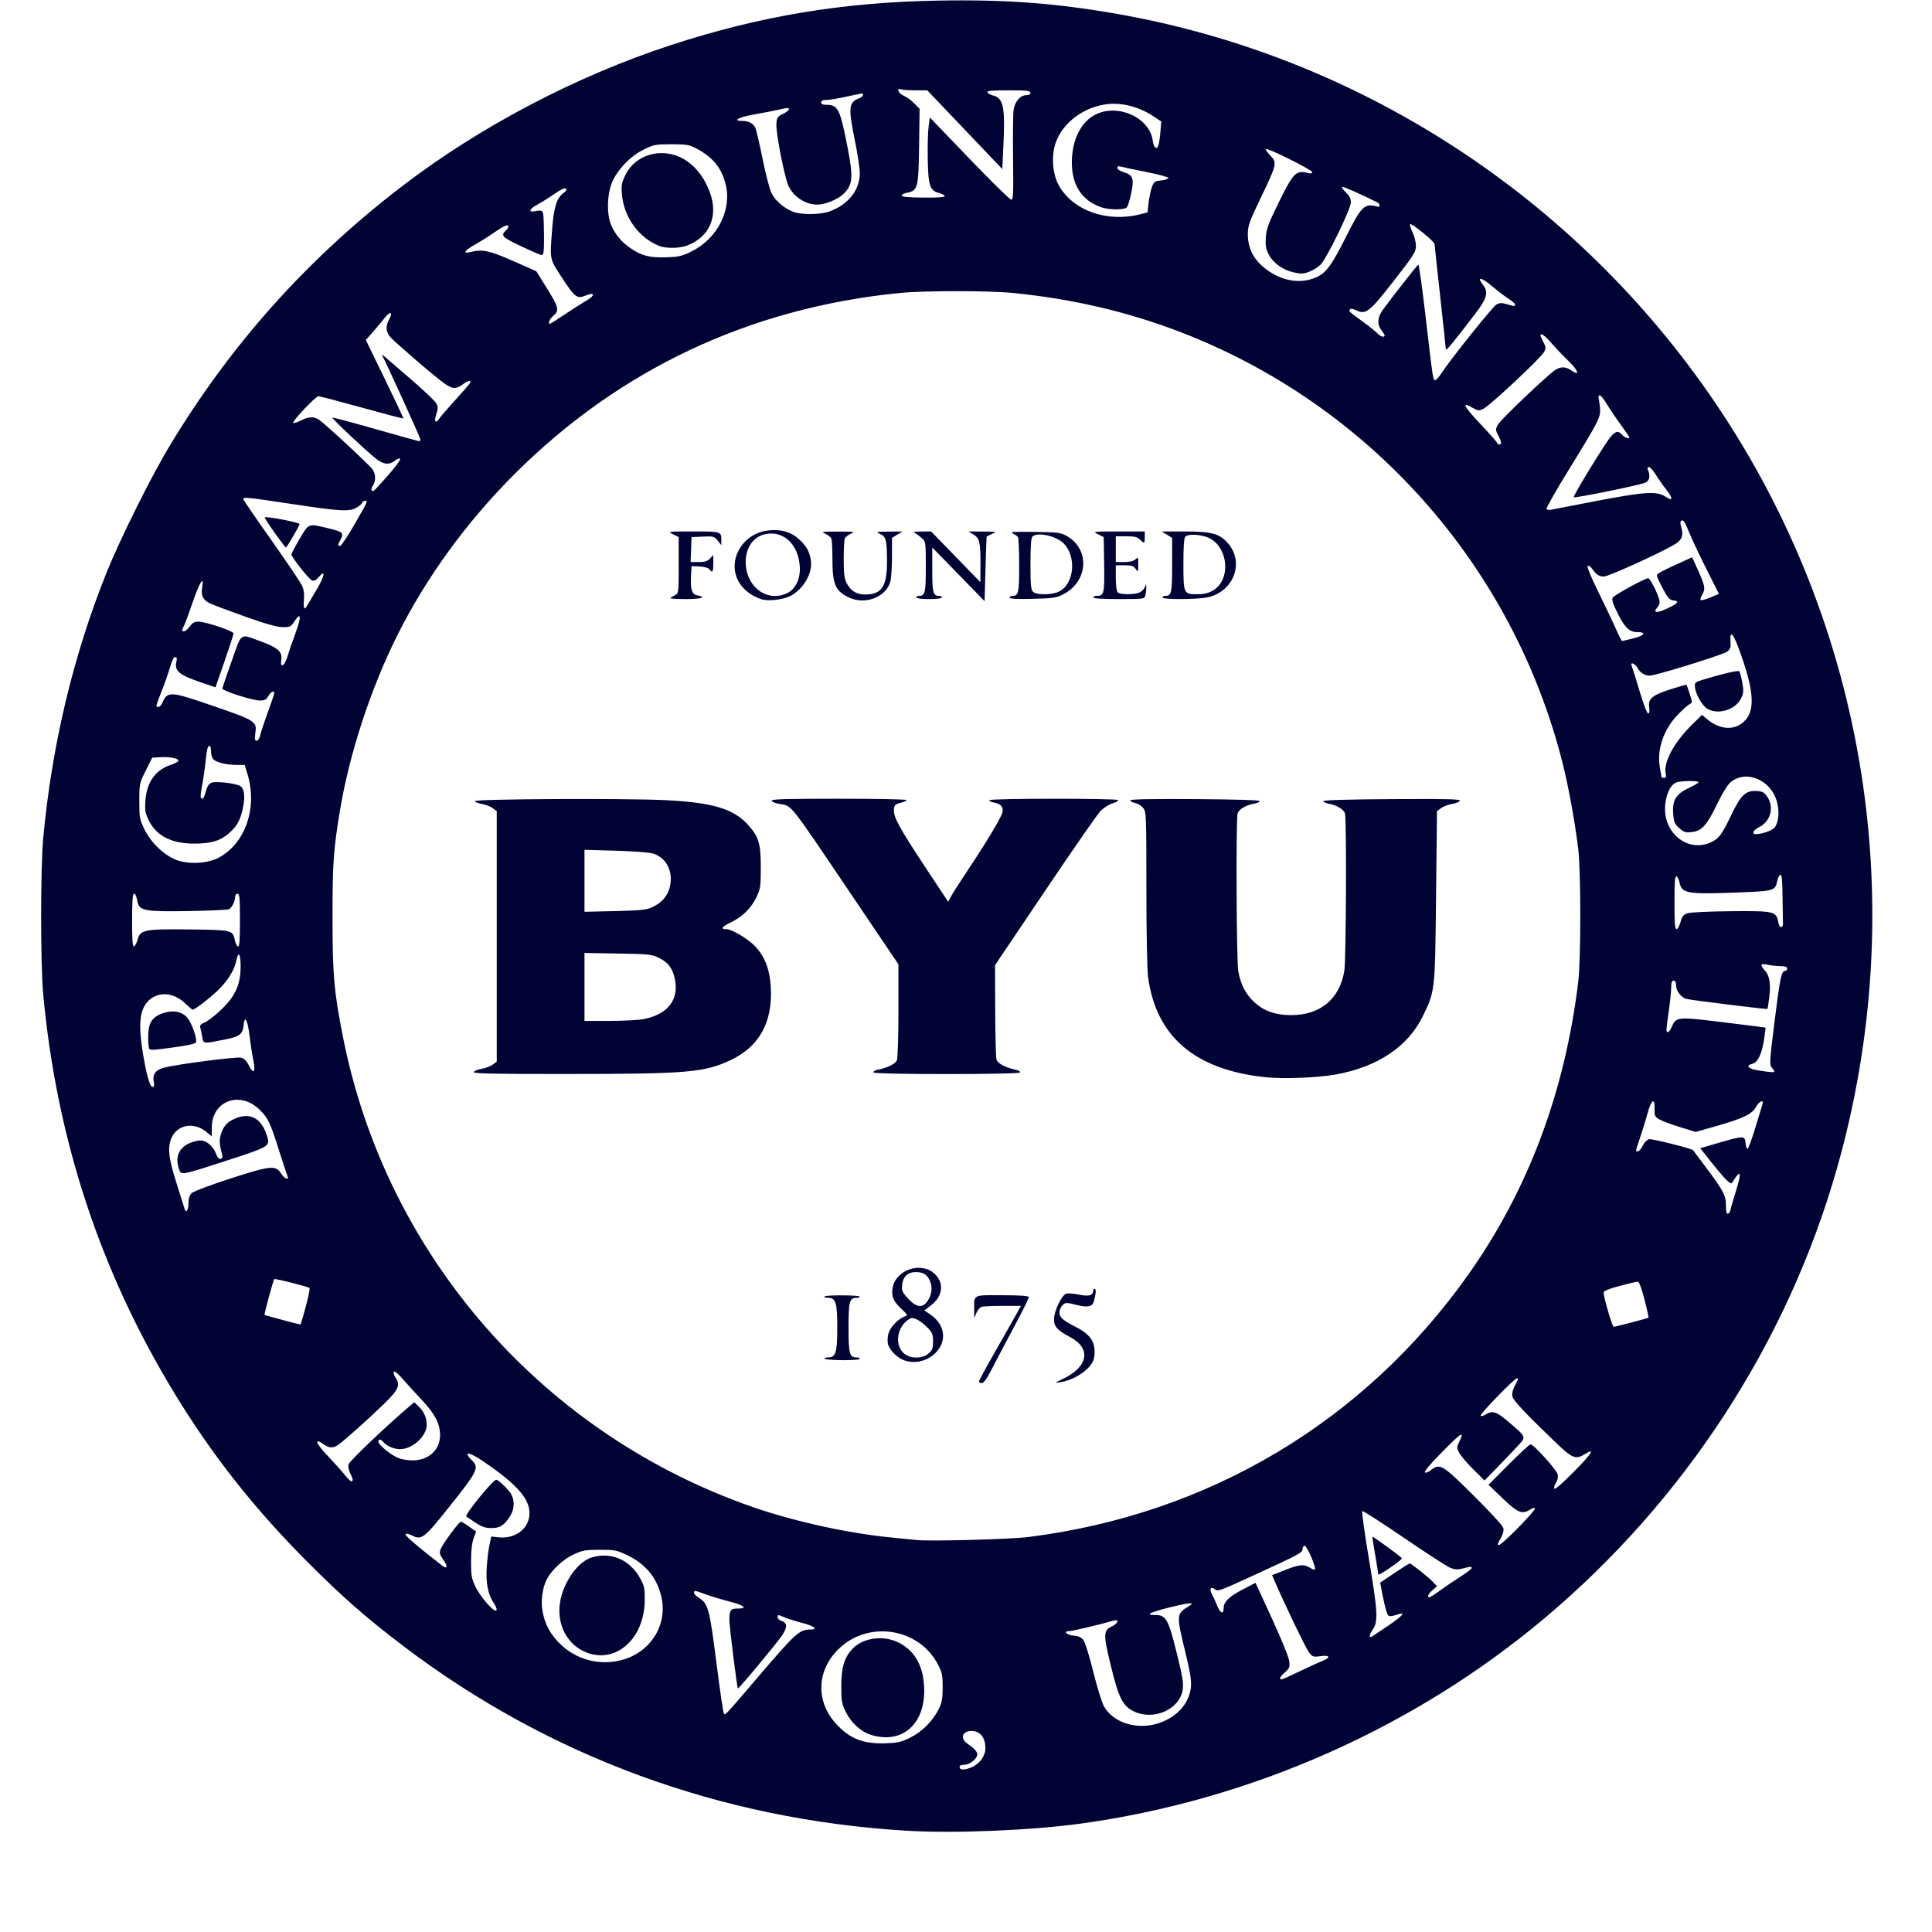 <?xml version="1.0" encoding="UTF-8" standalone="no"?>
<!-- Created with Inkscape (http://www.inkscape.org/) -->

<svg
   xmlns:dc="http://purl.org/dc/elements/1.1/"
   xmlns:cc="http://creativecommons.org/ns#"
   xmlns:rdf="http://www.w3.org/1999/02/22-rdf-syntax-ns#"
   xmlns:svg="http://www.w3.org/2000/svg"
   xmlns="http://www.w3.org/2000/svg"
   xmlns:sodipodi="http://sodipodi.sourceforge.net/DTD/sodipodi-0.dtd"
   xmlns:inkscape="http://www.inkscape.org/namespaces/inkscape"
   id="svg3425"
   version="1.1"
   inkscape:version="0.91 r13725"
   width="1500"
   height="1500"
   viewBox="0 0 1500 1500"
   sodipodi:docname="byu_medallion_black_white.svg">
  <defs
     id="defs3429" />
  <sodipodi:namedview
     pagecolor="#ffffff"
     bordercolor="#666666"
     borderopacity="1"
     objecttolerance="10"
     gridtolerance="10"
     guidetolerance="10"
     inkscape:pageopacity="0"
     inkscape:pageshadow="2"
     inkscape:window-width="2495"
     inkscape:window-height="1416"
     id="namedview3427"
     showgrid="false"
     inkscape:zoom="0.85266667"
     inkscape:cx="750"
     inkscape:cy="890.73495"
     inkscape:window-x="65"
     inkscape:window-y="24"
     inkscape:window-maximized="1"
     inkscape:current-layer="svg3425" />
  <path
     style="fill:#000333; fill-opacity:1.0"

     d="m 703.987,1421.372 c -144.5,-8.618 -278.108,-57.691 -391.254,-143.701 -28.434,-21.615 -46.524,-37.479 -73.37,-64.344 -41.576,-41.604 -74.305,-83.026 -103.688,-131.226 C 77.824,987.202 44.018,884.552 33.55,772 c -2.146,-23.078 -2.146,-98.172 0,-121.25 6.698,-72.024 23.203,-141.344 48.964,-205.647 10.583,-26.417 34.827,-75.152 49.361,-99.226 47.728,-79.054 107.016,-145.202 180.672,-201.575 60.073,-45.977 134.314,-84.981 207.5,-109.014 69.319,-22.763 133.806,-33.542 208.405,-34.834 52.617,-0.911 91.102,1.962 139.095,10.384 188.004,32.992 356.486,142.679 464.517,302.415 117.543,173.8 151.925,390.568 94.177,593.747 -38.455,135.3 -118.364,258.159 -227.445,349.694 -101.024,84.774 -227.203,140.703 -358.75,159.017 -38.805,5.402 -98.652,7.892 -136.061,5.661 z m 50.222,-49.202 c 6.295,-2.63 10.839,-8.803 10.839,-14.723 0,-8.446 -3.961,-13.462 -10.688,-13.532 -7.077,-0.074 -9.217,5.679 -3.568,9.589 5.405,3.742 8.006,6.52 8.006,8.553 0,3.339 -5.829,8.068 -9.943,8.068 -2.55,0 -3.807,0.619 -3.807,1.875 0,2.341 3.797,2.411 9.161,0.17 z m -47.553,-23.07 c 9.269,-4.563 17.655,-12.989 22.268,-22.375 2.372,-4.826 2.943,-8.018 2.968,-16.6 0.027,-9.23 -0.432,-11.527 -3.493,-17.5 -14.822,-28.916 -54.654,-35.012 -77.764,-11.903 -16.668,16.668 -17.308,40.361 -1.557,57.596 10.544,11.537 20.964,15.703 37.972,15.181 9.903,-0.304 12.443,-0.874 19.606,-4.4 z m -30.396,-2.144 c -7.822,-2.411 -15.403,-9.306 -19.574,-17.801 -3.173,-6.462 -3.513,-8.424 -3.513,-20.279 0,-14.073 2.344,-21.946 8.499,-28.544 8.508,-9.121 24.948,-11.134 37.027,-4.534 12.545,6.855 18.849,19.233 18.849,37.007 0,26.682 -17.788,41.395 -41.288,34.15 z m 222.188,-8.717 c 14.655,-4.352 24.895,-15.411 26.159,-28.252 0.516,-5.24 -0.472,-11.42 -4.447,-27.82 -6.967,-28.744 -6.929,-29.163 3.192,-35.332 4.989,-3.041 0.297,-2.705 -14.923,1.069 -15.801,3.918 -19.781,5.972 -11.574,5.972 8.411,0 10.169,3.055 16.561,28.776 4.729,19.03 5.593,24.22 4.852,29.16 -2.306,15.376 -22.516,24.363 -37.966,16.884 -8.655,-4.19 -11.744,-10.336 -17.897,-35.601 -5.948,-24.424 -5.849,-27.258 1.057,-30.469 4.695,-2.183 5.726,-5.782 1.274,-4.451 -9.37,2.802 -32.021,8.182 -34.479,8.191 -5.099,0.017 -2.204,3.112 3.291,3.518 3.7,0.273 5.86,1.248 7.56,3.409 1.36,1.729 4.657,12.284 7.69,24.617 2.92,11.875 6.677,23.994 8.349,26.932 7.132,12.53 24.858,18.281 41.301,13.398 z m -309.369,-36.863 c 28.885,-33.82 31.601,-36.25 40.53,-36.25 5.9,0 2.257,-2.799 -6.558,-5.037 -4.823,-1.225 -10.915,-3.124 -13.538,-4.22 -5.796,-2.422 -5.715,-2.419 -5.715,-0.202 0,0.985 1.126,2.148 2.501,2.585 5.028,1.596 5.291,4.939 0.902,11.456 -4.401,6.535 -33.734,41.755 -34.302,41.187 -0.713,-0.713 -6.601,-47.858 -6.601,-52.853 -10e-5,-7.975 0.842,-9.165 6.488,-9.165 8.212,0 4.949,-2.535 -7.37,-5.726 -6.28,-1.627 -14.416,-4.097 -18.08,-5.49 -7.802,-2.966 -8.554,-3.051 -8.49,-0.971 0.027,0.859 1.855,2.688 4.062,4.062 6.88,4.285 8.022,8.567 13.247,49.673 2.673,21.028 5.273,38.902 5.778,39.718 1.135,1.836 -0.196,3.246 27.145,-28.767 z m 419.328,-3.467 c 6.747,-3.282 14.657,-6.893 17.579,-8.024 7.381,-2.858 6.961,-5.063 -0.768,-4.038 -5.833,0.774 -6.208,0.636 -9.2,-3.394 -2.514,-3.385 -18.874,-37.473 -26.688,-55.606 l -1.683,-3.905 9.888,-3.907 c 11.195,-4.424 15.007,-4.788 19.472,-1.863 1.716,1.124 3.446,1.718 3.844,1.32 1.24,-1.24 -6.103,-18.365 -7.875,-18.365 -0.923,0 -1.677,1.115 -1.677,2.479 0,2.889 -1.68,3.802 -36.25,19.701 -28.564,13.136 -29.555,13.496 -31.88,11.566 -2.932,-2.433 -4.41,-0.291 -2.394,3.47 1.005,1.875 2.936,6.117 4.291,9.427 2.491,6.083 4.984,6.872 4.984,1.577 0,-4.677 4.305,-8.829 14.828,-14.304 l 9.892,-5.146 12.811,27.803 c 7.084,15.375 13.08,30.115 13.412,32.975 0.533,4.582 0.157,5.568 -3.295,8.644 -3.901,3.476 -4.923,5.559 -2.726,5.559 0.644,0 6.691,-2.685 13.438,-5.967 z m -523.359,-9.781 c 21.432,-6.831 33.63,-28.145 28.212,-49.294 -3.775,-14.735 -12.304,-24.786 -26.903,-31.704 -7.457,-3.534 -9.295,-3.878 -20.684,-3.878 -11.135,0 -13.351,0.393 -20.293,3.599 -8.106,3.744 -17.12,12.105 -20.872,19.36 -3.405,6.584 -4.752,16.776 -3.274,24.771 1.852,10.018 5.815,17.518 13.126,24.842 13.357,13.38 32.631,18.059 50.687,12.304 z m -29.058,-4.898 c -15.48,-5.685 -24.181,-22.076 -21.077,-39.7 2.759,-15.665 13.886,-31.178 24.655,-34.376 14.957,-4.442 29.46,1.823 37.397,16.153 3.329,6.01 3.698,7.78 3.611,17.32 -0.268,29.267 -21.875,48.945 -44.586,40.604 z m 621.887,-21.104 c 10.637,-7.183 13.827,-10.692 8.109,-8.92 -7.779,2.411 -8.105,2.34 -9.567,-2.089 -0.771,-2.336 -2.178,-8.323 -3.127,-13.303 l -1.725,-9.055 11.068,-7.442 c 6.087,-4.093 11.414,-7.442 11.836,-7.442 1.229,0 14.654,10.65 18.078,14.341 l 3.125,3.369 -3.438,2.96 c -3.317,2.856 -4.507,5.58 -2.438,5.58 0.55,0 4.347,-2.434 8.438,-5.41 4.091,-2.975 11.235,-7.807 15.875,-10.737 4.641,-2.93 8.438,-5.839 8.438,-6.465 0,-1.433 -0.253,-1.425 -6.75,0.211 -4.308,1.085 -6.27,0.968 -10.017,-0.598 -2.563,-1.071 -18.712,-11.537 -35.887,-23.257 -17.175,-11.72 -31.673,-21.034 -32.218,-20.697 -0.545,0.337 1.725,16.805 5.045,36.596 7.047,42.006 7.428,49.04 3.01,55.542 -2.969,4.369 -3.06,6.943 -0.18,5.094 0.773,-0.496 6.32,-4.221 12.327,-8.278 z m -7.84,-40.333 c -0.01,-0.573 -1.075,-7.229 -2.375,-14.792 -1.3,-7.562 -2.278,-13.845 -2.173,-13.962 0.387,-0.428 22.693,15.878 22.954,16.78 0.148,0.513 -3.455,3.463 -8.007,6.557 -9.325,6.338 -10.383,6.888 -10.399,5.417 z m -686.657,22.894 c -4.547,-6.7 -6.293,-15.72 -5.457,-28.196 0.396,-5.907 1.348,-13.62 2.116,-17.141 l 1.397,-6.401 5.257,0.592 c 12.709,1.433 23.239,-5.886 24.296,-16.887 1.162,-12.093 -8.631,-23.602 -35.797,-42.067 -11.114,-7.554 -16.041,-8.05 -8.884,-0.893 5.926,5.926 4.815,8.187 -18.253,37.124 -18.962,23.787 -20.818,25.162 -28.534,21.138 -2.008,-1.047 -4.121,-1.434 -4.695,-0.86 -0.856,0.856 9.473,9.719 28.41,24.376 4.213,3.261 4.69,0.78 0.879,-4.576 -2.874,-4.04 -3.134,-5.136 -1.955,-8.258 1.479,-3.918 14.2,-21.154 15.664,-21.221 0.495,-0.023 3.366,1.696 6.378,3.819 l 5.477,3.861 -1.958,5.202 c -1.285,3.413 -1.974,9.499 -2.003,17.702 -0.039,11 0.357,13.358 3.305,19.648 3.777,8.059 14.574,20.429 16.313,18.689 0.659,-0.659 -0.145,-2.982 -1.956,-5.651 z m -14.024,-62.363 c -3.4,-2.229 -6.686,-4.422 -7.303,-4.874 -1.603,-1.176 20.639,-28.573 23.197,-28.573 1.806,0 9.923,7.865 11.737,11.373 2.996,5.794 2.294,12.585 -1.9,18.374 -4.602,6.352 -7.146,7.753 -14.087,7.753 -4.055,0 -7.055,-1.044 -11.645,-4.052 z m 822.408,-11.206 c -0.384,-0.62 -2.032,-0.254 -3.663,0.815 -6.229,4.081 -9.639,2.713 -21.435,-8.602 l -10.993,-10.545 15.606,-15.705 c 8.584,-8.638 16.259,-15.705 17.058,-15.705 2.358,0 20.088,19.595 20.994,23.202 0.541,2.157 0.124,4.391 -1.196,6.406 -1.115,1.701 -1.742,3.838 -1.393,4.747 0.399,1.04 5.967,-3.734 15.006,-12.865 14.069,-14.213 17.206,-19.108 8.991,-14.031 -7.593,4.693 -9.773,3.775 -24.31,-10.236 -22.704,-21.883 -31.377,-31.145 -32.187,-34.373 -0.486,-1.938 0.096,-4.835 1.542,-7.67 1.278,-2.506 2.526,-4.978 2.773,-5.493 0.247,-0.516 -0.113,-0.938 -0.8,-0.938 -1.991,0 -28.95,27.753 -28.176,29.005 0.384,0.622 2.033,0.256 3.664,-0.812 5.262,-3.448 8.71,-2.4 17.709,5.381 14.727,12.735 14.313,11.483 6.549,19.856 -3.669,3.957 -10.778,11.405 -15.798,16.551 l -9.127,9.356 -8.665,-8.598 c -4.766,-4.729 -9.669,-10.463 -10.896,-12.742 -2.114,-3.925 -2.119,-4.379 -0.1,-8.613 4.344,-9.109 2.153,-7.779 -13.866,8.418 -8.079,8.169 -13.434,14.517 -12.79,15.161 0.644,0.644 2.524,-0.01 4.491,-1.553 7.179,-5.647 8.874,-4.653 33.263,19.499 12.456,12.335 22.721,23.529 23.153,25.248 0.512,2.041 -0.158,4.709 -1.978,7.871 -5.29,9.192 -1.278,6.879 12.941,-7.459 7.881,-7.947 14.015,-14.957 13.632,-15.577 z m -393.336,22.217 c 139.831,-17.573 260.481,-89.434 341.171,-203.209 46.653,-65.781 75.174,-141.479 85.716,-227.5 2.156,-17.597 2.151,-86.224 -0.01,-103.75 -2.64,-21.429 -7.525,-48.243 -12.073,-66.279 -38.731,-153.59 -150.163,-278.905 -298.184,-335.332 -40.398,-15.4 -82.663,-25.218 -128.125,-29.762 -19.311,-1.93 -69.439,-1.93 -88.75,0 -116.103,11.604 -217.374,59.288 -298.808,140.696 -37.228,37.216 -68.389,80.094 -90.877,125.051 -20.68,41.342 -37.256,92.008 -44.576,136.25 -5.037,30.444 -5.739,40.534 -5.739,82.5 0,45.154 1.124,57.934 8.242,93.75 33.719,169.657 155.631,308.692 320.059,365.014 31.698,10.857 73.382,19.897 106.075,23.003 7.906,0.751 16.344,1.593 18.75,1.871 10.076,1.163 72.727,-0.493 87.13,-2.303 z m -38.38,-120.722 c 0,-0.695 5.237,-10.398 11.638,-21.562 6.401,-11.164 13.741,-24.096 16.311,-28.736 l 4.673,-8.438 -14.334,0 c -7.884,0 -15.286,0.365 -16.45,0.812 -1.164,0.447 -2.876,2.556 -3.803,4.688 l -1.687,3.875 -0.032,-6.25 c -0.062,-12.203 -1.45,-11.481 21.902,-11.389 15.105,0.06 20.532,0.478 20.532,1.583 0,0.826 -5.354,11.527 -11.898,23.779 -6.544,12.252 -14.278,26.915 -17.188,32.584 -3.57,6.957 -6,10.309 -7.477,10.312 -1.203,0 -2.188,-0.563 -2.188,-1.258 z m 65.625,-2.27 c 19.339,-9.358 21.64,-23.488 5.244,-32.196 -10.269,-5.454 -12.728,-8.242 -12.57,-14.255 0.167,-6.347 5.99,-18.372 9.425,-19.462 1.432,-0.455 5.897,-0.127 9.923,0.727 7.736,1.642 11.104,0.616 11.104,-3.383 0,-0.988 0.565,-1.447 1.255,-1.02 1.131,0.699 0.911,3.262 -0.83,9.686 -1.127,4.157 -4.774,4.877 -13.547,2.674 -7.763,-1.95 -8.33,-1.941 -10.663,0.17 -1.355,1.226 -2.464,3.792 -2.464,5.701 0,3.834 2.719,6.213 13.125,11.489 9.047,4.587 13.277,9.527 14.053,16.411 0.366,3.245 -0.031,7.326 -0.922,9.476 -3.084,7.445 -14.925,15.161 -25.893,16.872 -4.402,0.687 -4.207,0.482 2.762,-2.89 z m -123.75,-14.219 c -5.49,-1.91 -11.736,-8.361 -12.611,-13.024 -0.419,-2.233 -0.109,-6.038 0.688,-8.455 1.527,-4.628 8.062,-11.22 12.527,-12.638 2.452,-0.778 2.239,-1.217 -2.943,-6.048 -6.115,-5.7 -7.741,-9.811 -6.499,-16.43 2.517,-13.416 21.355,-20.013 31.873,-11.162 8.291,6.976 7.409,17.824 -2.032,25.014 l -5.247,3.995 5.029,3.485 c 11.045,7.654 12.683,20.464 3.757,29.39 -6.595,6.595 -15.999,8.845 -24.543,5.872 z m 18.993,-5.265 c 2.977,-2.56 3.507,-3.966 3.507,-9.293 0,-5.269 -0.602,-6.905 -3.75,-10.196 -5.805,-6.068 -11.357,-9.111 -14.012,-7.68 -10.229,5.513 -12.73,20.761 -4.489,27.367 4.98,3.992 13.984,3.896 18.744,-0.198 z m -0.584,-41.013 c 3.136,-4.785 3.78,-10.298 1.768,-15.115 -2.154,-5.155 -5.23,-7.105 -11.206,-7.105 -5.949,0 -9.607,3.314 -10.43,9.449 -0.572,4.264 -0.131,5.697 2.838,9.226 7.501,8.914 12.791,10.016 17.031,3.545 z m -80.284,45.021 c 0,-0.545 1.374,-0.991 3.054,-0.991 5.797,0 6.946,-3.824 6.946,-23.125 0,-19.301 -1.149,-23.125 -6.946,-23.125 -1.68,0 -3.054,-0.444 -3.054,-0.986 0,-0.542 6.188,-0.964 13.75,-0.938 7.562,0.026 13.75,0.47 13.75,0.986 1e-4,0.516 -1.085,0.938 -2.411,0.938 -5.593,0 -6.339,2.722 -6.339,23.125 0,20.403 0.746,23.125 6.339,23.125 1.326,0 2.411,0.523 2.411,1.162 0,0.656 -5.988,1.087 -13.75,0.991 -7.562,-0.094 -13.75,-0.617 -13.75,-1.162 z m 342.511,-218.517 c -54.773,-5.71 -85.03,-31.544 -91.207,-77.876 -0.749,-5.615 -1.304,-34.946 -1.304,-68.894 0,-56.918 -0.091,-59.232 -2.462,-62.246 -1.354,-1.721 -4.167,-3.471 -6.25,-3.887 -2.083,-0.417 -3.788,-1.341 -3.788,-2.053 0,-0.878 16.218,-1.19 50.312,-0.969 32.601,0.212 50.267,0.767 50.182,1.577 -0.072,0.688 -2.041,1.571 -4.375,1.964 -6.313,1.062 -11.952,4.437 -12.819,7.673 -1.323,4.938 -0.87,113.569 0.508,122.065 1.703,10.493 6.018,18.708 13.106,24.947 7.448,6.556 16.113,9.481 28.085,9.481 22.545,0 37.654,-12.628 41.191,-34.428 1.379,-8.496 1.831,-117.127 0.508,-122.065 -0.858,-3.202 -6.467,-6.594 -12.691,-7.673 -2.264,-0.393 -4.093,-1.277 -4.063,-1.964 0.035,-0.808 18.895,-1.365 53.288,-1.576 42.068,-0.258 53.125,8.1e-4 52.715,1.232 -0.286,0.857 -3.006,1.983 -6.044,2.501 -3.039,0.519 -6.932,1.993 -8.652,3.276 l -3.127,2.333 -0.719,66.117 c -0.802,73.743 -0.734,73.108 -9.924,92.367 -11.606,24.323 -35.529,40.344 -68.901,46.143 -13.902,2.415 -40.014,3.369 -53.569,1.956 z m -614.705,-4.018 c 0.283,-0.85 3.001,-1.969 6.04,-2.488 3.039,-0.519 6.932,-1.994 8.652,-3.278 l 3.127,-2.335 0,-97.23 0,-97.23 -3.127,-2.335 c -1.72,-1.284 -5.541,-2.751 -8.492,-3.26 -2.951,-0.509 -5.341,-1.488 -5.311,-2.175 0.076,-1.747 117.873,-2.319 148.805,-0.722 35.436,1.829 51.691,6.64 62.666,18.547 8.847,9.598 10.459,14.749 10.459,33.425 0,14.933 -0.265,16.807 -3.266,23.125 -4.154,8.744 -10.932,15.423 -20.132,19.839 -6.864,3.295 -8.119,5.161 -3.468,5.161 4.567,0 17.578,7.854 22.998,13.883 7.292,8.11 10.854,17.628 11.646,31.117 1.588,27.027 -8.849,46.095 -30.968,56.582 -20.591,9.762 -33.454,10.852 -128.477,10.89 -56.347,0.022 -71.557,-0.302 -71.152,-1.516 z m 131.612,-41.069 c 18.692,-3.455 27.822,-14.932 24.553,-30.862 -1.767,-8.61 -5.135,-13.145 -12.417,-16.723 -5.518,-2.711 -7.725,-2.944 -31.866,-3.359 l -25.938,-0.446 0,26.376 0,26.376 19.145,0 c 10.53,0 22.465,-0.614 26.523,-1.364 z m 6.207,-86.586 c 7.873,-3.428 12.827,-9.02 14.461,-16.322 2.687,-12.007 -2.76,-22.534 -13.31,-25.726 -2.696,-0.816 -15.73,-1.785 -28.964,-2.155 l -24.062,-0.672 0,24.047 0,24.047 23.438,-0.521 c 18.692,-0.415 24.45,-0.962 28.438,-2.698 z m 172.523,127.986 c -0.412,-0.667 0.82,-1.55 2.739,-1.962 8.6,-1.845 14.31,-4.679 15.446,-7.666 0.642,-1.689 1.168,-19.106 1.168,-38.704 l 0,-35.632 -36.442,-53.974 c -49.675,-73.574 -45.906,-68.85 -56.348,-70.632 -2.827,-0.483 -5.371,-1.572 -5.654,-2.422 -0.403,-1.21 10.885,-1.545 52.089,-1.545 28.932,0 52.604,0.463 52.604,1.03 0,0.566 -2.109,1.551 -4.688,2.188 -4.052,1.001 -4.739,1.694 -5.071,5.115 -0.546,5.625 4.19,14.324 24.572,45.137 l 17.591,26.593 2.114,-4.093 c 1.163,-2.251 7,-11.406 12.972,-20.343 14.228,-21.293 25.938,-40.78 26.966,-44.877 1.056,-4.207 -1.034,-6.712 -6.446,-7.727 -2.331,-0.437 -3.929,-1.296 -3.551,-1.908 0.881,-1.426 98.92,-1.474 99.801,-0.049 0.362,0.585 -1.617,1.746 -4.397,2.579 -2.818,0.844 -6.985,3.554 -9.416,6.123 -2.399,2.535 -21.762,30.446 -43.029,62.025 l -38.668,57.416 0.125,35.084 c 0.068,19.296 0.513,36.481 0.989,38.188 0.86,3.09 7.145,6.381 15.5,8.118 1.919,0.399 3.151,1.271 2.739,1.939 -1.018,1.648 -112.686,1.648 -113.705,0 z m -86.906,-367.38 c -6.11,-2.004 -10.92,-5.085 -14.754,-9.451 -14.301,-16.288 -2.216,-42.03 20.699,-44.088 9.578,-0.86 16.886,1.302 22.965,6.793 5.724,5.171 8.01,9.056 9.264,15.745 1.901,10.131 -5.383,23.098 -16.023,28.526 -5.526,2.819 -17.144,4.117 -22.152,2.475 z m 20.008,-4.846 c 6.626,-3.31 10.332,-11.38 9.632,-20.972 -1.203,-16.483 -11.97,-27.021 -25.53,-24.988 -11.149,1.672 -17.799,12.232 -16.201,25.726 2.054,17.346 17.893,27.33 32.099,20.234 z m 48.125,3.577 c -10.77,-4.971 -13.125,-10.262 -13.125,-29.492 0,-7.805 -0.365,-15.144 -0.812,-16.308 -0.447,-1.164 -2.556,-2.875 -4.688,-3.803 -3.558,-1.549 -2.748,-1.687 9.874,-1.687 12.623,0 13.432,0.138 9.875,1.687 -2.131,0.928 -4.241,2.639 -4.688,3.803 -0.447,1.164 -0.811,8.398 -0.81,16.076 10e-4,10.82 0.493,14.924 2.188,18.246 3.168,6.213 7.667,9.047 14.359,9.047 13.175,0 17.276,-6.434 17.077,-26.796 -0.154,-15.82 -0.811,-18.242 -5.513,-20.313 -3.478,-1.532 -2.998,-1.653 6.888,-1.743 l 10.625,-0.097 -4.062,2.477 -4.062,2.477 -0.01,14.706 c 0,8.088 -0.584,16.785 -1.29,19.325 -3.309,11.914 -19.341,18.157 -31.828,12.393 z m 84.688,-18.13 -20.312,-20.818 0,17.28 c 0,17.841 0.631,20.28 5.25,20.28 1.238,0 2.25,0.562 2.25,1.25 0,0.729 -4.167,1.25 -10,1.25 -5.833,0 -10,-0.521 -10,-1.25 0,-0.688 1.012,-1.25 2.25,-1.25 4.702,0 5.25,-2.351 5.25,-22.532 0,-18.667 -0.124,-19.645 -2.812,-22.079 -1.547,-1.401 -3.938,-3.169 -5.312,-3.93 -2.059,-1.139 -1.198,-1.389 4.878,-1.421 l 7.378,-0.038 19.123,19.688 19.123,19.688 0.062,-13.281 c 0.082,-17.599 -0.652,-20.803 -5.433,-23.718 l -3.88,-2.366 11.25,0.044 c 10.792,0.043 11.085,0.116 7.188,1.81 -2.234,0.971 -4.173,1.934 -4.308,2.139 -0.135,0.205 -0.557,11.555 -0.938,25.223 l -0.692,24.85 -20.312,-20.818 z m -223.668,18.431 c 0.446,-0.446 2.087,-1.447 3.646,-2.224 2.784,-1.388 2.835,-1.803 2.835,-23.251 l 0,-21.838 -4.375,-2.186 c -4.346,-2.171 -4.243,-2.186 15.804,-2.188 21.928,-0.002 21.704,-0.077 21.69,7.288 l -0.01,3.335 -2.806,-3.503 c -2.659,-3.319 -3.265,-3.483 -11.556,-3.125 l -8.75,0.378 -0.365,9.688 -0.365,9.688 6.254,0 c 4.824,0 6.837,-0.626 8.803,-2.736 l 2.549,-2.736 0,6.486 c 0,6.756 -0.65,7.761 -2.987,4.621 -0.837,-1.124 -3.871,-1.993 -7.638,-2.188 l -6.25,-0.323 -0.391,6.875 c -0.635,11.168 0.524,14.964 4.831,15.825 7.595,1.519 3.258,2.925 -9.023,2.925 -6.989,0 -12.343,-0.365 -11.897,-0.811 z m 263.355,-0.322 c 0,-0.752 1.012,-1.367 2.25,-1.367 4.743,0 5.251,-2.299 5.231,-23.688 -0.01,-11.378 -0.432,-21.266 -0.938,-21.972 -0.505,-0.707 -2.325,-1.962 -4.043,-2.791 -2.554,-1.231 0.528,-1.453 16.875,-1.215 18.498,0.269 20.391,0.515 25.201,3.271 18.066,10.351 16.527,35.187 -2.796,45.139 -5.491,2.828 -7.804,3.172 -23.929,3.56 -12.349,0.297 -17.851,0.009 -17.851,-0.938 z m 38.77,-4.897 c 11.531,-6.036 13.359,-27.092 3.231,-37.22 -5.881,-5.881 -20.462,-9.038 -24.25,-5.25 -1.04,1.04 -1.5,7.536 -1.5,21.161 0,16.207 0.345,20.006 1.964,21.625 2.799,2.799 14.961,2.613 20.555,-0.316 z m 26.23,4.78 c 0,-0.688 1.337,-1.25 2.972,-1.25 5.399,0 5.862,-2.067 5.496,-24.54 l -0.343,-21.085 -4.375,-2.186 c -4.345,-2.171 -4.236,-2.186 15.938,-2.188 l 20.312,-0.002 0,4.375 c 0,5.073 -0.368,5.257 -3.75,1.875 -1.987,-1.987 -4.167,-2.5 -10.625,-2.5 l -8.125,0 0,10 0,10 6.464,0 c 4.261,0 7.243,-0.705 8.75,-2.069 2.186,-1.978 2.283,-1.8 2.22,4.062 -0.063,5.938 -0.127,6.043 -2.027,3.319 -1.622,-2.325 -3.128,-2.812 -8.684,-2.812 l -6.723,0 0,9.75 c 0,5.917 0.59,10.34 1.5,11.25 1.812,1.812 12.081,1.978 16.577,0.268 1.782,-0.677 3.752,-2.506 4.377,-4.062 1.137,-2.83 1.137,-2.829 1.199,0.294 0.034,1.719 -0.277,4.391 -0.692,5.938 -0.742,2.767 -1.075,2.812 -20.608,2.812 -12.403,0 -19.854,-0.469 -19.854,-1.25 z m 53.75,0 c 0,-0.688 1.012,-1.25 2.25,-1.25 4.749,0 5.25,-2.291 5.25,-24.018 l 0,-21.018 -4.062,-2.477 -4.062,-2.477 17.59,-0.005 c 20.972,-0.005 27.039,1.581 33.536,8.773 13.465,14.904 5.025,37.954 -15.509,42.358 -8.09,1.735 -34.992,1.824 -34.992,0.115 z m 38.892,-5.23 c 15.688,-8.817 11.757,-37.253 -5.826,-42.134 -6.506,-1.806 -13.448,-1.755 -15.316,0.114 -1.04,1.04 -1.5,7.536 -1.5,21.161 0,23.189 0.184,23.589 10.857,23.589 4.807,0 8.415,-0.836 11.786,-2.73 z M 273.798,1148.813 c 0,-0.722 -0.89,-3.032 -1.977,-5.135 -1.092,-2.112 -1.651,-5.119 -1.25,-6.719 0.604,-2.408 27.658,-28.255 46.18,-44.12 l 4.828,-4.136 3.103,2.898 c 4.48,4.184 6.615,8.932 6.615,14.707 0,8.729 -11.057,18.816 -20.625,18.816 -4.831,0 -10.429,-2.377 -13.057,-5.543 -2.029,-2.445 -3.818,-2.522 -3.818,-0.166 0,2.329 9.536,10.12 15.369,12.557 2.503,1.046 7.522,1.892 11.154,1.881 12.667,-0.039 21.536,-8.338 21.361,-19.985 -0.131,-8.708 -4.208,-16.411 -14.393,-27.192 -5.028,-5.323 -11.741,-12.685 -14.917,-16.361 -3.464,-4.009 -6.114,-6.136 -6.622,-5.315 -0.465,0.753 0.03,2.62 1.101,4.149 4.298,6.136 2.765,9.731 -8.99,21.094 -12.962,12.529 -30.936,28.597 -35.278,31.537 -4.083,2.765 -7.005,2.64 -11.395,-0.486 -7.583,-5.399 -6.012,-0.691 2.877,8.627 5.025,5.267 11.052,11.967 13.394,14.889 4.19,5.227 6.339,6.584 6.339,4 z m 992.895,-122.037 c 7.002,-1.842 12.94,-3.504 13.195,-3.694 0.256,-0.19 -1.148,-6.557 -3.119,-14.151 -2.445,-9.42 -4.148,-13.806 -5.361,-13.806 -0.977,0 -7.308,1.486 -14.069,3.303 -8.251,2.217 -12.291,3.888 -12.291,5.082 0,3.688 6.708,26.615 7.787,26.615 0.62,0 6.856,-1.507 13.858,-3.349 z M 237.397,1014.465 c 2.056,-7.543 3.353,-14.043 2.882,-14.443 -1.377,-1.17 -26.716,-7.579 -27.372,-6.923 -0.713,0.713 -7.939,27.373 -7.523,27.758 0.43,0.399 27.749,7.71 28.032,7.502 0.134,-0.098 1.925,-6.35 3.981,-13.894 z M 1343.548,939.397 c 0.206,-1.318 2.102,-7.907 4.213,-14.642 4.639,-14.803 3.85,-17.446 -2.255,-7.55 -1.343,2.178 -1.591,2.135 -4.816,-0.829 -1.87,-1.719 -7.275,-8.025 -12.01,-14.013 l -8.61,-10.888 8.427,-2.467 c 26.358,-7.715 26.149,-7.707 26.779,-1.142 0.218,2.274 0.886,4.134 1.485,4.134 0.598,0 3.303,-7.312 6.01,-16.25 2.707,-8.938 5.237,-17.234 5.62,-18.438 1.285,-4.029 -2.699,-2.328 -5.133,2.191 -2.981,5.535 -9.877,8.844 -30.916,14.835 l -15.83,4.508 -12.227,-3.764 c -6.725,-2.07 -13.945,-4.782 -16.044,-6.027 -3.45,-2.046 -3.798,-2.824 -3.615,-8.097 0.305,-8.807 -2.539,-7.388 -5.221,2.604 -1.246,4.641 -3.861,13.184 -5.811,18.984 -4.14,12.317 -3.974,11.328 -1.902,11.328 0.904,0 2.575,-1.954 3.714,-4.342 1.18,-2.475 3.296,-4.65 4.92,-5.057 2.134,-0.536 33.555,7.336 34.206,8.569 0.06,0.113 4.488,6.035 9.84,13.16 13.669,18.195 15.643,21.972 15.661,29.963 0.013,4.773 0.459,6.519 1.577,6.146 0.859,-0.286 1.732,-1.599 1.938,-2.917 z M 146.298,934.5 c 0,-3.917 0.743,-6.368 2.446,-8.071 1.409,-1.409 14.071,-6.211 29.882,-11.332 31.42,-10.177 35.449,-10.593 39.531,-4.082 2.685,4.284 6.642,5.815 4.969,1.923 -0.517,-1.203 -3.428,-10.059 -6.469,-19.679 -6.882,-21.772 -8.398,-24.974 -14.908,-31.493 -15.167,-15.187 -37.17,-7.258 -37.285,13.436 l -0.039,7.035 -4.651,-3.736 c -9.277,-7.451 -21.728,-5.338 -26.386,4.478 -3.529,7.437 -2.646,15.936 3.726,35.851 3.197,9.994 5.992,18.874 6.211,19.733 0.965,3.795 2.976,1.05 2.976,-4.062 z m -7.335,-26.938 c -3.998,-11.469 1.808,-19.838 15.28,-22.025 5.067,-0.822 11.169,3.836 13.512,10.315 1.022,2.826 2.249,4.204 3.496,3.926 1.057,-0.235 1.711,-1.238 1.454,-2.228 -2.317,-8.925 -2.582,-11.812 -1.464,-15.948 1.8,-6.657 4.694,-10.183 10.534,-12.836 12.511,-5.681 21.604,-0.673 25.886,14.257 1.956,6.822 0.505,7.665 -30.454,17.68 -37.677,12.189 -36.463,11.971 -38.246,6.857 z m -19.632,-68.112 c -1.02,-5.437 1.555,-8.785 8.103,-10.536 9.735,-2.604 56.201,-8.617 59.669,-7.721 2.405,0.621 4.318,2.433 5.861,5.552 3.791,7.664 5.706,6.056 3.791,-3.182 -0.891,-4.297 -2.291,-13.314 -3.111,-20.038 -1.51,-12.381 -3.835,-15.853 -4.6,-6.873 -0.517,6.067 -3.369,8.232 -13.501,10.246 -18.059,3.59 -17.606,3.629 -18.475,-1.562 -0.422,-2.522 -1.092,-5.765 -1.489,-7.207 -0.575,-2.09 0.108,-2.965 3.369,-4.316 2.25,-0.932 7.838,-5.229 12.418,-9.55 11.089,-10.461 15.273,-19.44 15.44,-33.134 0.126,-10.351 -1.636,-13.43 -3.248,-5.673 -1.438,6.923 -5.064,13.347 -11.698,20.725 -5.205,5.789 -20.195,17.693 -22.281,17.693 -0.428,0 -3.017,-2.174 -5.755,-4.831 -12.34,-11.976 -29.427,-8.4 -33.72,7.057 -1.813,6.527 -1.611,16.453 0.615,30.176 2.889,17.817 5.605,27.597 7.663,27.597 1.361,0 1.584,-1.042 0.95,-4.425 z m -3.45,-25.158 c -0.458,-0.458 -0.831,-4.536 -0.829,-9.062 0.006,-10.636 2.666,-15.258 10.504,-18.251 8.005,-3.057 15.316,-1.932 19.76,3.041 3.461,3.873 7.932,16.475 6.848,19.299 -0.367,0.956 -6.582,2.385 -16.046,3.69 -17.159,2.367 -19.036,2.486 -20.239,1.283 z m 1261.667,17.494 c 0,-0.461 -0.89,-1.823 -1.978,-3.025 -1.809,-1.998 -1.641,-4.895 1.959,-33.848 4.398,-35.372 5.529,-41.038 8.192,-41.038 1.005,0 1.827,-0.844 1.827,-1.875 0,-1.368 -1.437,-1.883 -5.312,-1.905 -2.922,-0.016 -7.422,-0.52 -10,-1.118 -5.433,-1.262 -6.089,0.12 -2.083,4.384 3.707,3.946 4.821,10.492 3.533,20.755 -0.615,4.899 -1.276,9.065 -1.469,9.258 -0.4,0.4 -57.256,-6.628 -62.465,-7.722 -4.37,-0.917 -8.453,-6.084 -8.453,-10.695 0,-2.35 -0.645,-3.581 -1.875,-3.581 -1.369,0 -1.881,1.434 -1.899,5.312 -0.014,2.922 -0.839,10.938 -1.835,17.812 -0.996,6.875 -1.829,13.484 -1.851,14.688 -0.066,3.669 2.32,2.443 4.254,-2.185 3.09,-7.394 4.735,-7.575 35.287,-3.881 15.012,1.815 29.583,3.619 32.379,4.009 l 5.085,0.709 -1.109,8.33 c -1.502,11.275 -4.859,18.637 -8.969,19.669 -5.865,1.472 -3.659,4 4.597,5.268 10.272,1.578 12.188,1.684 12.188,0.679 z M 106.869,729.427 c 2.132,-7.61 5.471,-8.247 40.923,-7.8 32.795,0.413 32.943,0.45 34.606,8.58 0.462,2.259 1.529,4.337 2.37,4.617 1.166,0.389 1.53,-4.423 1.53,-20.219 0,-17.593 -0.284,-20.729 -1.875,-20.729 -1.031,0 -1.875,1.099 -1.875,2.441 0,3.542 -2.521,8.525 -4.857,9.6 -1.11,0.511 -15.275,1.155 -31.477,1.431 -33.28,0.568 -37.902,-0.234 -39.351,-6.828 -1.264,-5.749 -1.672,-6.645 -3.026,-6.645 -0.834,0 -1.289,7.323 -1.289,20.729 0,15.334 0.383,20.602 1.47,20.239 0.809,-0.27 2.091,-2.707 2.85,-5.417 z m 1197.886,-13.569 c 1.229,-4.594 2.161,-5.737 5.572,-6.835 2.292,-0.737 17.128,-1.428 33.683,-1.568 33.468,-0.283 35.038,0.074 36.582,8.303 0.504,2.684 1.456,4.324 2.34,4.029 0.82,-0.273 1.435,-1.153 1.366,-1.955 -0.069,-0.802 -0.209,-9.943 -0.312,-20.312 -0.142,-14.251 -0.561,-18.73 -1.718,-18.344 -0.842,0.281 -1.908,2.358 -2.37,4.617 -1.621,7.926 -2.117,8.066 -32.688,9.197 -37.51,1.388 -41.499,0.665 -43.238,-7.833 -0.475,-2.321 -1.552,-4.45 -2.393,-4.731 -1.166,-0.389 -1.53,4.423 -1.53,20.219 0,16.114 0.36,20.729 1.616,20.729 0.889,0 2.28,-2.483 3.091,-5.517 z M 169.423,666.069 c 21.124,-10.927 30.796,-39.064 22.562,-65.631 l -2.034,-6.562 -6.514,-0.008 c -8.132,-0.009 -16.028,-2.064 -18.077,-4.706 -0.859,-1.108 -1.562,-3.923 -1.562,-6.255 0,-2.835 -0.518,-4.069 -1.562,-3.722 -0.965,0.32 -1.91,4.308 -2.47,10.423 -0.499,5.448 -1.707,14.121 -2.685,19.274 -0.978,5.153 -1.521,9.79 -1.206,10.306 1.278,2.097 2.483,0.645 3.918,-4.72 1.082,-4.045 2.368,-5.982 4.513,-6.798 3.295,-1.253 18.164,0.406 21.99,2.454 3.181,1.702 4.144,7.319 2.645,15.427 -1.764,9.542 -4.082,14.52 -9.02,19.372 -6.942,6.82 -13.05,9.318 -24.298,9.936 -20.087,1.104 -33.237,-4.599 -39.736,-17.233 -3.127,-6.078 -3.476,-7.889 -3.01,-15.625 0.86,-14.293 7.569,-24.028 19.292,-27.996 3.303,-1.118 6.148,-2.589 6.323,-3.268 0.474,-1.84 -6.524,-3.284 -13.857,-2.86 l -6.462,0.374 -5,10 c -4.926,9.852 -5,10.204 -5,23.776 0,13.037 0.22,14.222 4.093,22.09 4.967,10.089 14.981,19.726 24.354,23.434 9.347,3.699 24.075,3.034 32.804,-1.482 z m 1158.874,-12.075 c 6.213,-2.821 8.645,-6.101 16.064,-21.663 7.125,-14.943 11.134,-18.734 19.252,-18.204 4.927,0.322 6.126,0.968 8.581,4.621 5.457,8.122 2.369,19.265 -6.513,23.5 -4.476,2.135 -5.946,5.377 -2.437,5.377 5.025,0 13.364,-3.07 14.89,-5.482 2.988,-4.722 3.517,-12.662 1.341,-20.147 -4.88,-16.787 -24.043,-24.595 -35.892,-14.625 -2.375,1.998 -6.455,8.624 -10.529,17.099 -7.869,16.366 -11.795,20.684 -19.608,21.565 -4.838,0.545 -6.067,0.154 -9.689,-3.082 -3.657,-3.267 -4.214,-4.609 -4.699,-11.322 -0.752,-10.397 2.253,-15.257 12.33,-19.946 4.061,-1.889 7.389,-3.857 7.397,-4.373 0.016,-1.142 -10.673,-1.238 -16.141,-0.144 -4.955,0.991 -8.751,7.79 -9.749,17.459 -2.232,21.623 17.115,37.671 35.402,29.366 z M 1293.24,600.431 c -1.865,-8.493 6.525,-24.09 20.198,-37.548 l 7.993,-7.867 3.996,3.369 c 8.613,7.263 18.702,8.778 25.998,3.903 11.936,-7.973 11.475,-24.028 -1.703,-59.415 -4.333,-11.636 -6.798,-13.535 -6.149,-4.737 0.336,4.561 -0.099,5.812 -2.742,7.892 -2.511,1.975 -45.507,15.504 -58.104,18.284 -4.356,0.961 -8.752,-1.172 -11.168,-5.417 -2.308,-4.055 -6.223,-5.402 -4.598,-1.582 0.512,1.203 3.225,9.922 6.029,19.375 2.843,9.585 5.756,17.188 6.585,17.188 1.003,0 1.276,-1.567 0.839,-4.82 -0.894,-6.667 2.313,-9.319 16.934,-14.002 6.475,-2.074 11.906,-3.61 12.068,-3.412 0.162,0.198 1.286,3.391 2.497,7.096 2.132,6.522 2.127,6.776 -0.144,7.986 -1.29,0.687 -5.204,4.154 -8.696,7.705 -11.393,11.583 -16.918,27.594 -14.338,41.552 0.722,3.908 1.313,7.283 1.313,7.5 0,0.217 0.888,0.395 1.974,0.395 1.504,0 1.794,-0.82 1.218,-3.444 z m 32.291,-50.188 c -4.18,-2.549 -9.204,-11.499 -9.609,-17.119 -0.222,-3.071 0.367,-3.636 5.376,-5.159 15.843,-4.816 28.145,-7.696 29.041,-6.8 0.552,0.552 1.613,4.46 2.357,8.685 1.18,6.699 1.057,8.286 -0.96,12.415 -4.325,8.854 -17.96,13.004 -26.205,7.977 z M 201.965,571.063 c 0.476,-2.234 3.016,-9.969 5.643,-17.188 2.628,-7.219 4.955,-13.898 5.171,-14.844 0.766,-3.343 -2.136,-2.588 -4.236,1.102 -1.77,3.11 -2.919,3.741 -6.811,3.741 -5.731,0 -29.219,-7.53 -29.095,-9.328 0.049,-0.713 3.301,-10.297 7.226,-21.297 8.138,-22.806 5.94,-21.316 22.569,-15.299 13.142,4.755 16.944,8.122 15.967,14.14 -1.155,7.119 2.515,5.356 4.743,-2.279 1.053,-3.609 3.891,-11.868 6.307,-18.353 4.673,-12.546 4.301,-16.955 -0.773,-9.171 -2.888,4.43 -3.444,4.708 -9.288,4.638 -4.351,-0.052 -13.252,-2.576 -29.668,-8.413 -12.898,-4.586 -25.116,-9.2 -27.15,-10.252 -5.052,-2.612 -6.636,-6.039 -5.607,-12.13 1.693,-10.023 -2.051,-4.184 -7.387,11.521 -2.915,8.578 -5.97,16.825 -6.789,18.327 -1.896,3.476 -1.872,4.145 0.151,4.145 0.902,0 2.888,-1.688 4.412,-3.75 2.081,-2.815 3.775,-3.75 6.794,-3.75 5.415,0 27.149,7.332 27.17,9.166 0.009,0.803 -3.139,10.546 -6.996,21.652 l -7.012,20.192 -10.241,-3.462 c -18.041,-6.098 -21.725,-9.095 -20.127,-16.372 0.597,-2.718 0.346,-3.677 -0.962,-3.677 -1.099,0 -2.567,2.867 -3.875,7.573 -1.158,4.165 -4.063,12.522 -6.455,18.572 -4.944,12.501 -4.965,12.605 -2.626,12.605 0.948,0 2.431,-1.709 3.296,-3.798 3.293,-7.949 6.749,-7.96 30.027,-0.092 29.687,10.033 36.68,12.775 39.754,15.588 2.554,2.337 2.827,3.433 2.144,8.615 -0.621,4.721 -0.409,5.938 1.037,5.938 1.041,0 2.189,-1.737 2.685,-4.062 z M 1268.278,495.586 c 8.733,-2.194 10.21,-4.836 2.703,-4.836 -5.991,0 -9.653,-3.637 -15.426,-15.321 -3.418,-6.918 -4.328,-9.937 -3.439,-11.417 1.232,-2.053 24.858,-15.002 27.529,-15.089 1.454,-0.047 7.273,11.376 8.709,17.097 0.476,1.895 -0.029,3.807 -1.404,5.327 -4.038,4.462 -0.823,5.004 7.193,1.213 8.816,-4.169 10.119,-5.825 5.043,-6.407 -2.926,-0.336 -4.286,-1.861 -8.16,-9.153 -2.556,-4.812 -4.666,-9.412 -4.688,-10.221 -0.036,-1.364 3.9,-3.465 20.894,-11.152 l 6.558,-2.966 3.608,7.957 c 6.381,14.073 6.88,16.436 4.367,20.691 -1.215,2.057 -1.845,4.104 -1.4,4.549 0.445,0.445 3.825,-0.441 7.51,-1.969 l 6.702,-2.778 -9.521,-18.93 c -5.237,-10.412 -11.137,-22.868 -13.113,-27.68 -4.078,-9.933 -4.923,-11.218 -6.667,-10.14 -0.818,0.506 -0.798,2.213 0.06,5.008 1.964,6.398 0.444,10.096 -5.592,13.598 -12.282,7.128 -51.043,24.658 -54.522,24.658 -3.727,0 -5.987,-1.547 -9.42,-6.447 -0.992,-1.416 -2.389,-2.212 -3.104,-1.77 -0.798,0.493 2.443,8.405 8.377,20.448 5.323,10.804 11.457,23.722 13.63,28.706 2.173,4.984 4.29,9.062 4.704,9.062 0.414,0 4.405,-0.918 8.871,-2.039 z M 245.564,458.25 c 6.568,-10.968 7.594,-16.88 1.751,-10.087 -1.956,2.274 -3.596,3.103 -5.041,2.549 -2.398,-0.92 -15.976,-18.125 -15.976,-20.243 0,-0.747 2.845,-6.193 6.323,-12.101 7.195,-12.224 6.559,-11.978 21.592,-8.38 11.967,2.864 12.913,3.66 10.316,8.682 -2.39,4.621 -2.438,5.221 -0.419,5.155 0.859,-0.028 5.781,-7.393 10.938,-16.367 11.024,-19.187 10.757,-18.582 8.229,-18.582 -1.089,0 -1.979,0.571 -1.979,1.268 0,0.698 -1.828,2.383 -4.062,3.745 -5.796,3.534 -12.148,3.215 -50.159,-2.514 -34.97,-5.271 -38.279,-5.615 -38.279,-3.982 0,0.56 9.916,15.044 22.036,32.188 12.12,17.143 22.867,33.122 23.882,35.509 1.14,2.68 1.627,6.614 1.274,10.29 -0.592,6.165 0.223,8.672 1.881,5.785 0.526,-0.915 3.987,-6.726 7.692,-12.914 z m -32.335,-44.578 c -4.506,-6.299 -7.948,-11.697 -7.649,-11.997 1.034,-1.034 26.967,3.959 26.967,5.192 0,1.377 -9.818,18.257 -10.619,18.257 -0.279,0 -4.194,-5.154 -8.7,-11.453 z M 1239.755,388.887 c 36.36,-6.935 46.15,-7.636 52.51,-3.758 2.251,1.372 4.36,2.495 4.688,2.495 1.629,0 0.175,-3.231 -3.562,-7.915 -2.286,-2.866 -5.802,-7.881 -7.812,-11.146 -2.011,-3.264 -4.419,-5.936 -5.352,-5.938 -1.144,-10e-4 -1.387,0.71 -0.747,2.185 2.019,4.651 1.274,8.324 -2.013,9.92 -3.664,1.779 -54.778,12.2 -55.636,11.343 -0.841,-0.841 25.353,-43.529 29.154,-47.513 3.907,-4.094 5.428,-4.263 8.438,-0.938 2.047,2.262 5.625,3.447 5.625,1.863 0,-0.35 -2.991,-4.71 -6.647,-9.688 -3.656,-4.978 -8.578,-12.267 -10.938,-16.199 -2.36,-3.932 -4.853,-6.955 -5.541,-6.719 -0.688,0.237 -1.037,1.204 -0.776,2.149 0.261,0.945 0.744,4.288 1.075,7.427 0.762,7.24 -0.472,9.703 -24.043,47.969 -10.014,16.258 -17.875,30.1 -17.468,30.759 0.407,0.659 1.972,0.92 3.476,0.581 1.505,-0.339 17.511,-3.435 35.568,-6.88 z M 301.207,369.159 c 5.612,-6.375 9.857,-12.15 9.434,-12.834 -0.457,-0.74 -2.068,-0.222 -3.975,1.278 -4.578,3.601 -8.968,3.114 -14.974,-1.661 -7.89,-6.273 -34.275,-31.104 -33.682,-31.697 0.285,-0.285 15.447,3.733 33.691,8.93 18.245,5.197 33.492,9.45 33.884,9.45 0.392,0 0.712,-0.746 0.712,-1.657 0,-1.315 -26.655,-59.881 -29.645,-65.135 -0.417,-0.733 0.598,-0.16 2.256,1.272 1.658,1.432 10.919,9.418 20.58,17.746 9.661,8.328 18.331,16.572 19.267,18.32 1.422,2.657 1.429,4.003 0.045,8.198 -1.972,5.975 -0.798,7.954 2.183,3.681 1.17,-1.677 6.641,-8.027 12.159,-14.11 5.517,-6.083 10.574,-11.822 11.237,-12.753 2.316,-3.251 -0.451,-3.289 -4.679,-0.064 -5.366,4.093 -8.069,4.086 -14.165,-0.036 -6.205,-4.196 -38.961,-32.278 -42.668,-36.581 -3.365,-3.906 -3.589,-8.587 -0.655,-13.7 3.128,-5.451 0.802,-6.495 -3.168,-1.422 -1.854,2.37 -5.989,7.299 -9.187,10.955 l -5.816,6.647 14.732,30.257 c 8.103,16.641 14.575,30.433 14.382,30.649 -0.193,0.216 -14.681,-3.581 -32.196,-8.438 -17.515,-4.856 -32.675,-8.829 -33.688,-8.829 -2.234,0 -20.968,19.856 -19.556,20.728 0.548,0.339 3.244,-0.53 5.99,-1.931 5.647,-2.881 9.502,-3.152 13.379,-0.94 3.868,2.206 40.001,35.626 42.281,39.107 2.434,3.715 2.478,9.2 0.101,12.594 -1.704,2.432 -1.319,4.68 0.668,3.906 0.478,-0.186 5.46,-5.554 11.072,-11.929 z M 1165.38,344.376 c 0.412,-0.412 -0.43,-3.01 -1.871,-5.774 -2.506,-4.808 -2.528,-5.195 -0.503,-8.939 2.084,-3.853 37.971,-38.092 44.38,-42.343 4.327,-2.869 8.35,-2.766 12.693,0.327 6.802,4.844 5.327,-0.06 -2.192,-7.285 -4.071,-3.912 -10.267,-10.408 -13.769,-14.436 -7.074,-8.135 -10.411,-8.629 -6.186,-0.915 2.438,4.45 2.509,5.17 0.83,8.321 -2.485,4.663 -41.88,41.555 -46.962,43.978 -3.795,1.81 -4.336,1.762 -8.621,-0.767 -8.816,-5.202 -6.81,-1.12 6.222,12.658 7.231,7.645 13.148,14.356 13.148,14.912 0,1.183 1.75,1.345 2.832,0.263 z m -46.699,-53.954 c 6.901,-10.718 40.261,-52.452 43.175,-54.011 2.515,-1.346 4.149,-1.395 8.008,-0.239 5.9,1.768 6.434,1.786 6.434,0.218 0,-0.679 -2.253,-2.657 -5.006,-4.395 -2.753,-1.738 -8.632,-6.236 -13.064,-9.996 -7.987,-6.775 -11.978,-7.384 -7.011,-1.07 4.65,5.911 3.496,10.423 -5.778,22.597 -16.628,21.827 -22.891,29.405 -22.899,27.705 0,-0.953 -1.973,-19.433 -4.375,-41.067 -2.402,-21.634 -4.367,-39.928 -4.367,-40.653 0,-2.023 -18.502,-17.005 -19.034,-15.411 -0.257,0.77 0.634,3.625 1.979,6.344 1.345,2.719 2.498,7.295 2.563,10.168 0.109,4.874 -1.032,6.7 -16.971,27.176 -19.066,24.491 -21.848,26.701 -29.204,23.193 -2.836,-1.352 -4.507,-1.585 -5.051,-0.705 -0.95,1.538 -1.213,1.29 10.143,9.547 4.84,3.519 9.849,7.557 11.131,8.974 2.276,2.515 5.722,3.512 5.667,1.639 -0.015,-0.516 -1.128,-2.344 -2.472,-4.062 -3.49,-4.461 -3.126,-10.012 1.033,-15.75 7.129,-9.837 26.774,-34.885 27.616,-35.211 0.477,-0.185 2.989,17.815 5.582,40 5.869,50.211 5.794,49.714 7.491,49.696 0.771,-0.009 2.756,-2.118 4.411,-4.688 z M 438.533,244.083 c 5.989,-4.011 13.599,-8.867 16.91,-10.792 6.935,-4.032 6.334,-6.783 -0.828,-3.791 -6.563,2.742 -8.365,1.364 -18.432,-14.102 -9.716,-14.927 -9.376,-13.146 -7.389,-38.698 1.267,-16.292 3.602,-23.326 8.998,-27.106 1.801,-1.261 2.35,-2.374 1.562,-3.162 -0.788,-0.788 -3.918,0.664 -8.896,4.128 -4.224,2.94 -10.263,6.715 -13.421,8.39 -5.67,3.008 -7.071,5.92 -2.48,5.155 7.827,-1.303 7.333,-2.209 7.727,14.144 0.199,8.25 0.052,16.248 -0.327,17.774 -0.688,2.771 -0.701,2.769 -10.362,-1.632 -22.142,-10.087 -23.438,-11.159 -18.762,-15.515 1.722,-1.604 2.266,-2.95 1.503,-3.714 -0.764,-0.764 -4.136,0.857 -9.306,4.472 -4.459,3.118 -11.623,7.646 -15.92,10.062 -8.587,4.828 -10.355,7.636 -3.75,5.958 9.1,-2.313 14.783,-1.108 33.161,7.033 l 17.849,7.907 6.688,10.703 c 11.066,17.71 11.553,19.55 6.364,24.061 -2.781,2.418 -4.247,6.016 -2.452,6.016 0.37,0 5.573,-3.281 11.562,-7.292 z m 582.764,-28.515 c 8.005,-3.329 12.385,-9.113 23.181,-30.615 12.841,-25.574 14.768,-27.412 25.569,-24.379 1.481,0.416 1.289,-2.404 -0.216,-3.178 -11.807,-6.072 -27.477,-12.97 -27.902,-12.283 -0.299,0.483 1.125,2.476 3.163,4.429 2.648,2.537 3.705,4.733 3.705,7.693 0,4.938 -18.506,42.984 -23.435,48.18 -1.782,1.878 -5.697,4.354 -8.7,5.501 -4.671,1.784 -6.434,1.867 -12.195,0.578 -8.536,-1.91 -16.098,-7.358 -19.518,-14.062 -2.111,-4.139 -2.563,-6.849 -2.17,-13.024 0.422,-6.63 1.884,-10.627 9.762,-26.687 11.591,-23.63 13.668,-25.762 22.818,-23.426 2.412,0.616 3.426,0.404 3.397,-0.709 -0.044,-1.736 -34.814,-19.024 -35.958,-17.88 -0.388,0.388 1.161,2.632 3.443,4.986 5.426,5.598 5.15,6.821 -7.44,33.023 -8.943,18.611 -10.004,21.585 -10.004,28.03 0,12.122 5.435,21.584 16.672,29.02 11.71,7.75 24.588,9.477 35.828,4.802 z M 536.623,195.366 c 20.453,-10.069 31.834,-32.498 26.686,-52.592 -3.28,-12.803 -10.018,-20.861 -23.261,-27.819 -4.879,-2.563 -7.369,-2.955 -18.776,-2.955 -12.326,0 -13.672,0.256 -21.448,4.085 -10.623,5.23 -20.949,16.096 -24.882,26.185 -3.792,9.727 -3.919,24.775 -0.278,32.865 3.212,7.137 8.006,12.844 14.598,17.379 8.744,6.016 15.103,7.678 27.789,7.261 9.863,-0.324 12.468,-0.911 19.573,-4.409 z m -24.701,-4.401 c -15.977,-6.264 -27.635,-22.404 -29.067,-40.239 -0.558,-6.949 -0.193,-8.935 2.744,-14.937 5.126,-10.477 15.843,-16.913 28.162,-16.913 16.213,0 30.352,11.492 37.352,30.359 6.923,18.659 -0.317,35.211 -18.188,41.586 -5.792,2.066 -15.924,2.135 -21.003,0.144 z m 373.271,-24.587 5.771,-1.465 0.745,-7.081 c 0.409,-3.895 1.522,-9.331 2.473,-12.081 1.597,-4.619 2.141,-5.048 7.138,-5.625 2.975,-0.344 5.594,-1.188 5.819,-1.875 0.226,-0.691 -7.28,-2.774 -16.778,-4.655 -9.453,-1.873 -18.453,-3.767 -20,-4.208 -1.998,-0.57 -2.812,-0.275 -2.812,1.02 0,1.047 2.152,2.468 5.058,3.338 7.06,2.115 8.041,4.921 5.68,16.242 -1.051,5.041 -2.56,9.947 -3.353,10.902 -1.865,2.247 -13.873,2.211 -20.238,-0.06 -14.963,-5.338 -22.725,-17.497 -22.523,-35.284 0.197,-17.367 7.26,-31.227 18.746,-36.788 17.47,-8.457 41.647,2.694 44.044,20.315 0.762,5.602 2.978,7.577 4.397,3.919 0.478,-1.232 1.183,-5.936 1.566,-10.452 l 0.697,-8.212 -5.968,-3.953 c -12.171,-8.062 -26.36,-11.38 -38.877,-9.091 -17.002,3.108 -31.41,14.378 -36.875,28.844 -3.803,10.065 -2.94,24.416 2.015,33.52 10.73,19.714 37.409,29.299 63.275,22.732 z m -241.142,-2.242 c 14.57,-5.293 23.497,-16.571 23.497,-29.686 0,-3.539 -1.688,-14.766 -3.75,-24.95 -5.334,-26.336 -4.963,-30.05 3.319,-33.199 2.75,-1.045 4.131,-3.676 1.93,-3.676 -0.55,0 -6.035,1.113 -12.188,2.473 -6.153,1.36 -13.015,2.485 -15.249,2.5 -2.766,0.018 -4.062,0.626 -4.062,1.902 0,1.285 1.289,1.875 4.097,1.875 9.035,0 10.643,3.283 16.534,33.75 4.364,22.57 3.881,28.282 -2.969,35.132 -4.454,4.454 -14.489,8.628 -20.701,8.611 -8.943,-0.024 -17.847,-5.68 -22.116,-14.047 -3.127,-6.131 -10.119,-41.725 -9.599,-48.868 0.337,-4.623 0.902,-5.459 5.066,-7.494 4.594,-2.245 6.22,-4.615 3.125,-4.554 -0.859,0.017 -4.094,0.641 -7.188,1.387 -3.094,0.746 -11.217,2.321 -18.052,3.5 -12.086,2.085 -17.672,5.083 -9.47,5.083 4.8,0 8.278,1.742 10.035,5.025 0.726,1.357 3.273,12.141 5.66,23.965 2.387,11.824 5.506,23.907 6.931,26.852 2.939,6.071 9.945,12.144 16.994,14.73 6.668,2.446 21.001,2.288 28.155,-0.311 z m 142.491,-41.197 c -0.209,-17.704 -0.024,-34.65 0.413,-37.658 0.93,-6.412 5.269,-11.406 9.912,-11.406 1.995,0 3.182,-0.699 3.182,-1.875 0,-1.575 -2.72,-1.875 -16.979,-1.875 -12.682,0 -16.852,0.381 -16.477,1.505 0.276,0.828 2.289,1.968 4.473,2.534 7.951,2.06 9.379,8.858 8.003,38.091 l -0.894,19.005 -29.131,-30.568 -29.131,-30.568 -9.204,0 c -5.062,0 -10.094,-0.341 -11.181,-0.759 -3.971,-1.524 -1.961,3.232 2.085,4.932 2.234,0.939 5.931,3.618 8.214,5.954 l 4.152,4.247 -0.402,28.808 c -0.454,32.564 -1.004,34.746 -9.142,36.272 -2.412,0.452 -4.385,1.47 -4.385,2.26 0,1.006 5.081,1.48 16.926,1.577 11.591,0.095 16.785,-0.285 16.477,-1.207 -0.247,-0.74 -2.236,-1.809 -4.42,-2.375 -7.09,-1.837 -8.314,-5.472 -8.723,-25.902 -0.2,-10.001 0.081,-21.455 0.625,-25.453 l 0.989,-7.27 30.625,31.866 c 16.844,17.526 31.469,31.907 32.5,31.958 1.63,0.08 1.825,-4.116 1.494,-32.096 z"
     id="path3435"
     inkscape:connector-curvature="0" />
</svg>
